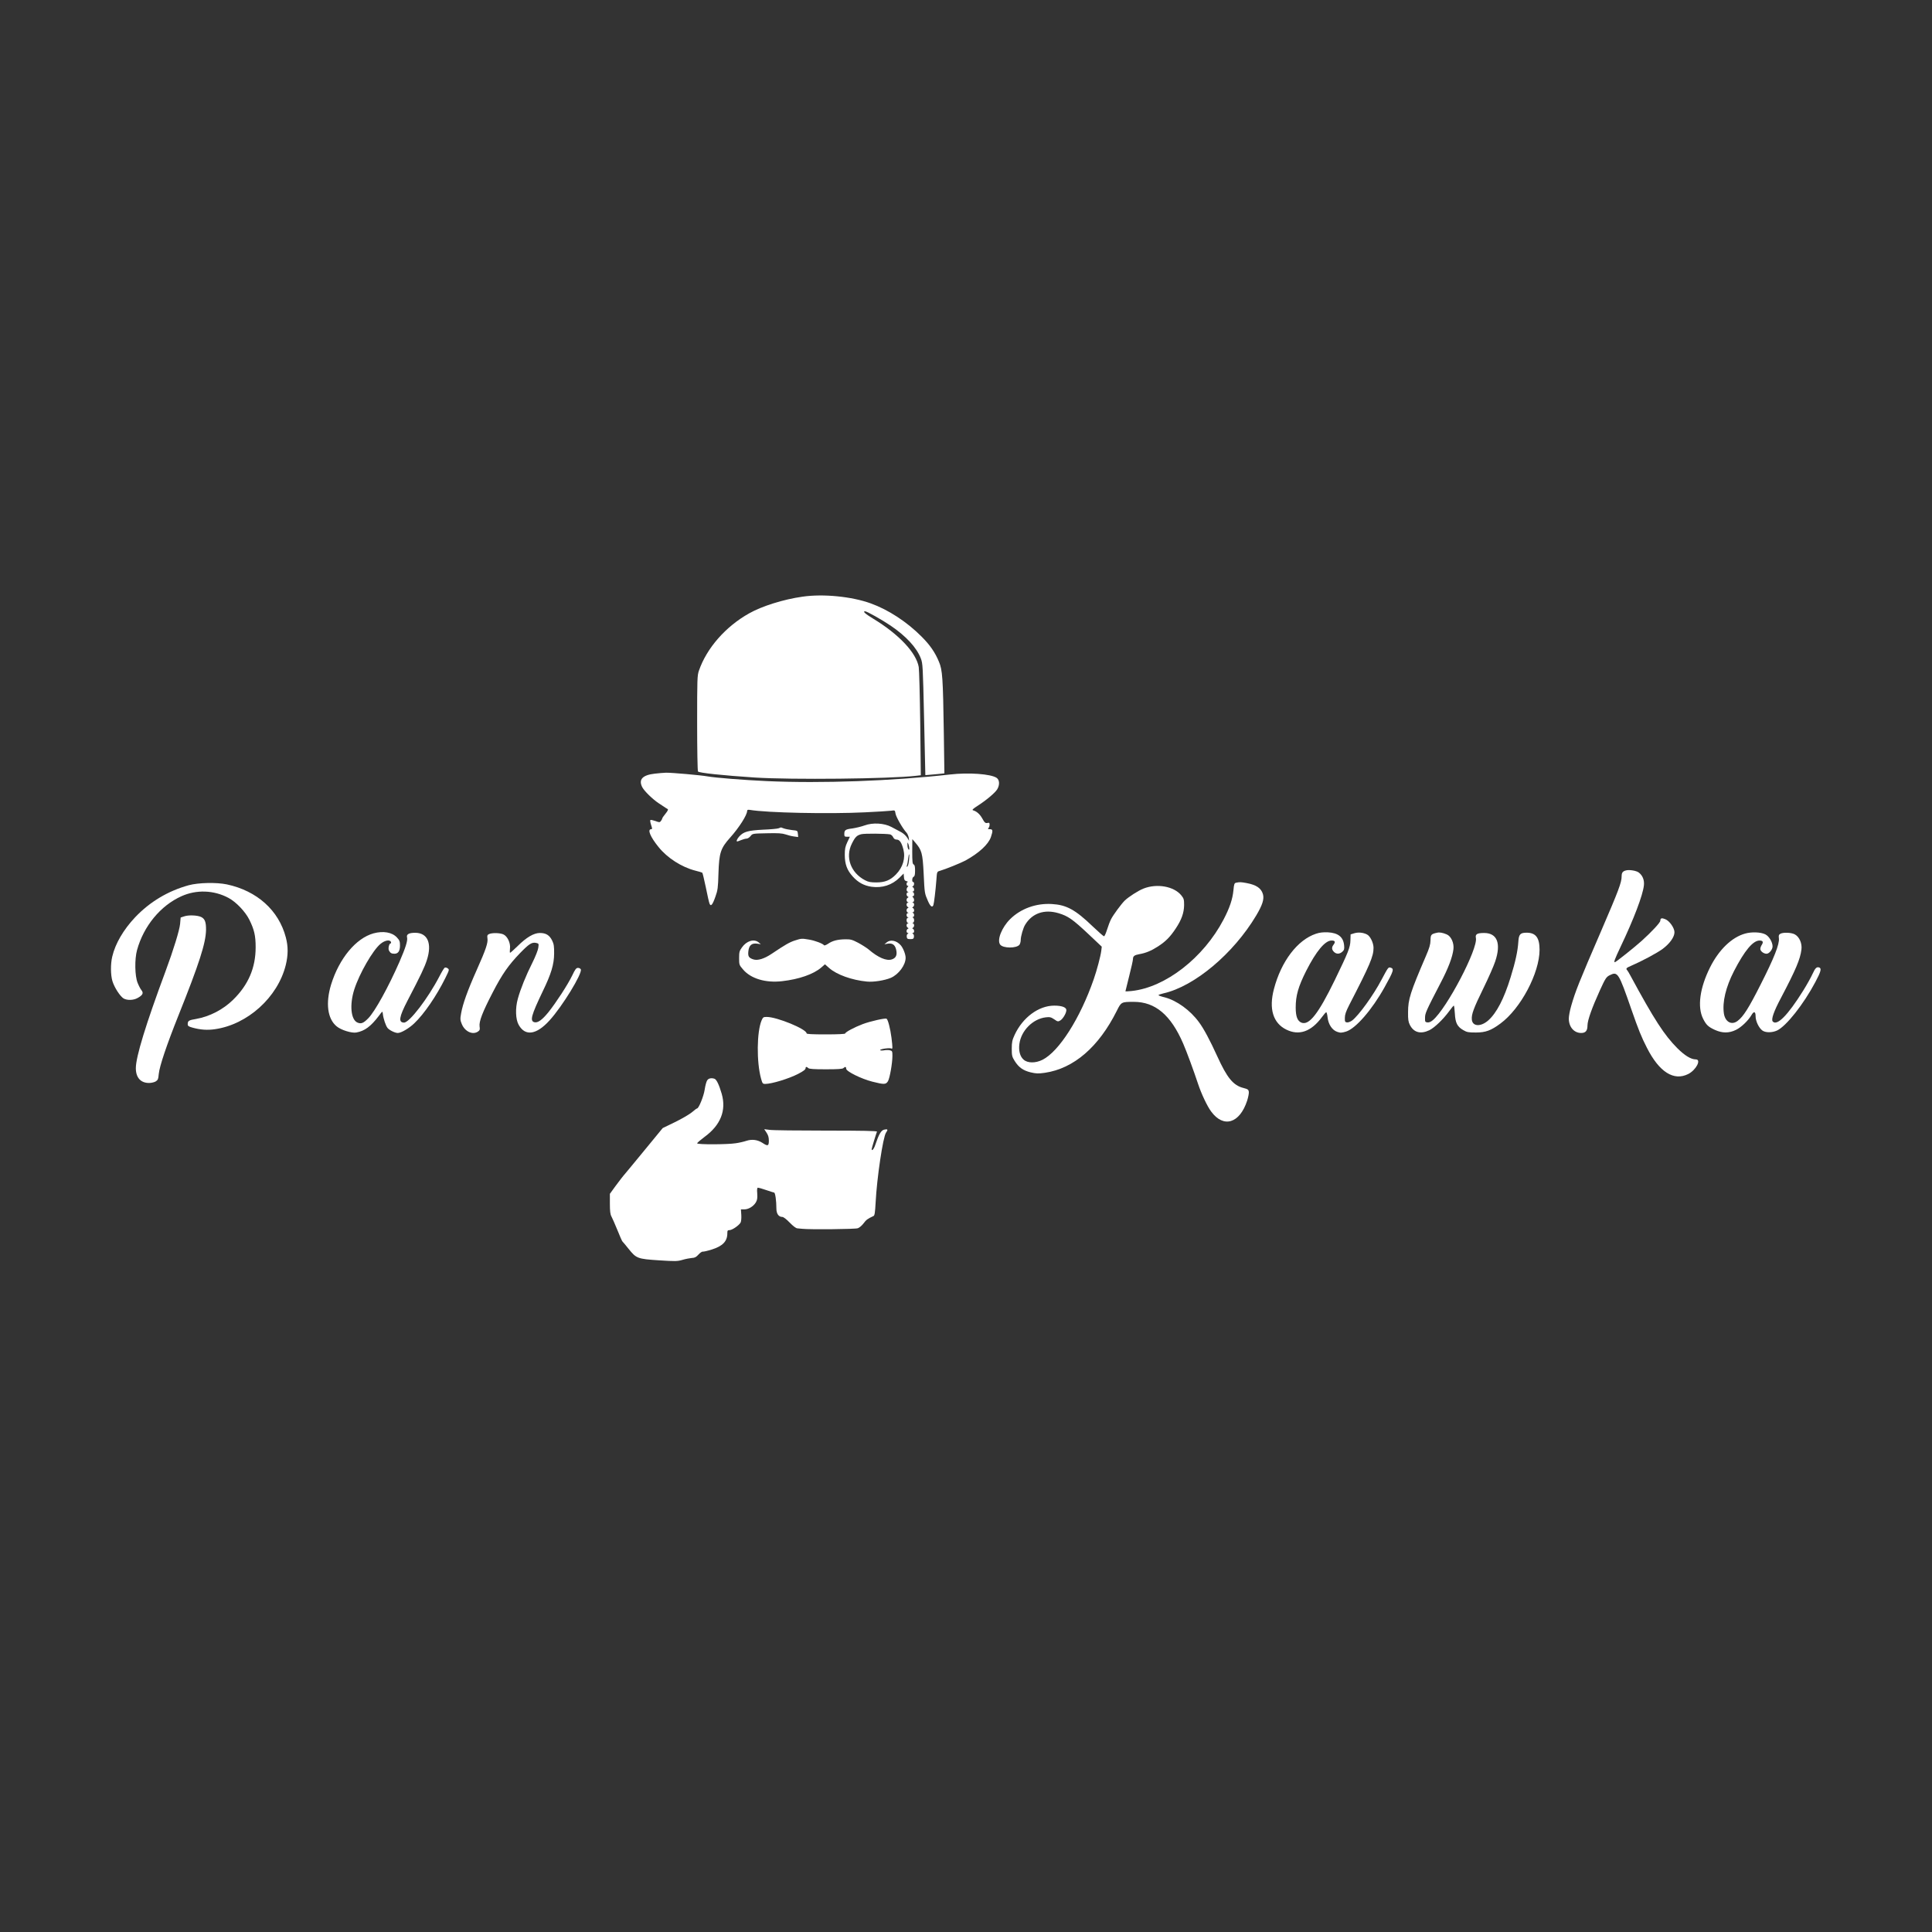 <?xml version="1.0" standalone="no"?>
<!DOCTYPE svg PUBLIC "-//W3C//DTD SVG 20010904//EN"
 "http://www.w3.org/TR/2001/REC-SVG-20010904/DTD/svg10.dtd">
<svg version="1.0" xmlns="http://www.w3.org/2000/svg"
 width="2048pt" height="2048pt" viewBox="0 0 2048 2048"
 preserveAspectRatio="xMidYMid meet">

<rect x="0" y="0" width="2048" height="2048" fill="#333333" stroke="none"/>

<g transform="translate(0,2048) scale(0.1,-0.1)"
fill="#ffffff" stroke="none">
<path d="M8507 14155 c-200 -28 -430 -100 -566 -177 -250 -140 -450 -369 -532
-607 -18 -50 -19 -92 -19 -555 0 -276 4 -507 9 -514 9 -15 264 -42 601 -64
393 -25 1430 -14 1708 18 l53 6 -6 547 c-4 300 -11 571 -16 600 -26 152 -210
347 -483 513 -84 51 -114 78 -86 78 20 0 179 -90 271 -152 165 -112 276 -233
320 -347 21 -54 22 -81 35 -646 7 -324 13 -591 13 -591 1 -1 16 0 34 2 17 2
63 6 100 9 l68 7 -6 426 c-9 590 -14 669 -52 758 -41 99 -95 177 -183 265
-157 158 -354 286 -540 353 -201 73 -505 103 -723 71z"/>
<path d="M6941 12279 c-132 -15 -175 -63 -132 -145 23 -42 109 -126 174 -169
17 -11 42 -28 56 -37 14 -10 32 -21 38 -24 9 -4 2 -19 -22 -49 -19 -23 -35
-46 -35 -51 0 -5 -7 -17 -14 -27 -13 -16 -16 -16 -59 0 -26 9 -49 14 -53 10
-4 -3 0 -27 8 -52 13 -38 13 -45 1 -45 -43 0 -10 -81 78 -189 93 -116 245
-213 389 -250 38 -9 72 -20 75 -23 3 -3 20 -72 37 -154 16 -82 34 -159 39
-172 14 -36 32 -15 63 74 24 66 28 94 32 247 7 218 23 265 123 377 96 107 181
241 181 284 0 11 8 14 28 11 178 -31 839 -45 1221 -26 130 6 254 14 277 17 41
6 41 6 47 -31 6 -36 77 -160 116 -201 11 -12 22 -39 25 -60 3 -22 3 -32 0 -24
-17 38 -50 73 -89 93 -23 12 -66 35 -96 51 -77 41 -198 48 -284 16 -33 -12
-91 -26 -130 -32 -74 -9 -85 -17 -85 -60 0 -24 4 -28 29 -28 l30 0 -27 -57
c-22 -47 -27 -72 -27 -133 0 -101 24 -165 85 -232 57 -63 118 -96 198 -108
114 -16 218 18 297 96 l44 44 3 -37 c2 -30 8 -39 28 -44 14 -4 19 -7 13 -8
-17 -1 -17 -41 -1 -41 9 0 9 -3 0 -12 -16 -16 -15 -45 1 -51 10 -4 10 -6 0 -6
-7 -1 -13 -10 -13 -20 0 -11 6 -22 13 -25 10 -5 10 -7 0 -12 -7 -3 -13 -14
-13 -24 0 -10 6 -21 13 -23 10 -4 10 -6 0 -6 -7 -1 -13 -10 -13 -20 0 -11 6
-22 13 -25 10 -5 10 -7 0 -12 -7 -3 -13 -14 -13 -24 0 -10 6 -21 13 -23 10 -4
10 -6 0 -6 -7 -1 -13 -10 -13 -20 0 -11 6 -22 13 -24 10 -4 10 -6 0 -6 -7 -1
-13 -12 -13 -25 0 -13 6 -27 13 -29 10 -4 10 -6 0 -6 -7 -1 -13 -10 -13 -20 0
-11 6 -22 13 -25 10 -5 10 -7 0 -12 -7 -3 -13 -14 -13 -25 0 -10 6 -19 13 -19
9 0 9 -2 -1 -9 -8 -4 -12 -19 -10 -32 2 -20 9 -24 38 -24 29 0 36 4 38 24 2
13 -2 28 -10 32 -10 7 -10 9 0 9 6 0 12 9 12 19 0 11 -6 22 -12 25 -10 5 -10
7 0 12 6 3 12 14 12 24 0 10 -6 21 -12 23 -10 4 -10 6 0 6 6 1 12 12 12 25 0
13 -6 27 -12 29 -10 4 -10 6 0 6 6 1 12 10 12 20 0 11 -6 22 -12 24 -10 4 -10
6 0 6 6 1 12 10 12 20 0 11 -6 22 -12 25 -10 5 -10 7 0 12 6 3 12 14 12 24 0
10 -6 21 -12 23 -10 4 -10 6 0 6 15 1 16 33 0 49 -9 9 -9 12 0 12 16 0 15 37
0 43 -10 4 -10 6 0 6 6 1 12 10 12 20 0 11 -6 22 -12 25 -10 5 -10 7 0 12 14
7 16 44 2 44 -16 0 -12 50 5 56 11 5 15 22 15 65 0 44 -4 61 -15 65 -12 5 -15
30 -15 138 l1 131 30 -35 c70 -81 79 -112 90 -328 10 -215 10 -211 46 -294 25
-57 45 -72 57 -43 7 19 23 151 32 267 6 88 6 88 38 97 61 18 219 82 270 109
145 80 243 171 270 249 23 68 21 83 -11 83 -21 0 -24 3 -15 12 7 7 12 23 12
36 0 19 -4 23 -19 19 -25 -6 -33 0 -61 51 -24 42 -58 72 -94 82 -15 4 -5 15
50 50 94 61 182 136 205 173 28 47 25 101 -7 122 -63 41 -295 58 -494 35 -614
-69 -1361 -96 -1941 -70 -241 11 -545 35 -629 50 -70 13 -380 40 -440 39 -25
-1 -78 -5 -119 -10z m2495 -644 c11 -3 26 -16 32 -30 8 -17 20 -25 37 -25 31
0 52 -31 71 -103 24 -94 -4 -190 -79 -267 -60 -61 -116 -84 -207 -84 -60 0
-84 4 -120 23 -152 79 -212 244 -140 388 35 71 53 88 100 100 33 9 260 7 306
-2z m203 -149 c1 -29 -17 -6 -19 24 -1 14 -1 30 0 35 3 13 18 -34 19 -59z m-4
-132 c-3 -29 -11 -57 -17 -60 -8 -5 -9 -1 -4 12 4 10 10 44 13 74 4 30 8 49
11 42 2 -7 1 -38 -3 -68z"/>
<path d="M8254 11700 c-12 -5 -86 -12 -165 -15 -158 -8 -206 -21 -252 -71 -24
-26 -35 -54 -22 -54 3 0 22 7 42 15 19 8 45 15 56 15 12 0 31 12 43 27 21 27
22 27 173 30 118 3 162 0 198 -12 25 -9 66 -19 90 -22 l44 -6 -3 34 c-3 34 -4
34 -63 40 -33 4 -73 12 -88 18 -16 6 -29 11 -30 10 -1 0 -12 -4 -23 -9z"/>
<path d="M17235 11253 c-34 -9 -45 -24 -45 -62 0 -66 -33 -152 -220 -586 -232
-537 -270 -632 -315 -789 -14 -48 -25 -108 -25 -133 0 -89 55 -153 131 -153
47 0 67 23 67 81 1 56 48 187 132 372 57 125 67 140 101 158 88 44 96 32 234
-366 73 -210 106 -291 163 -402 131 -258 285 -355 438 -278 83 42 142 155 80
155 -51 0 -116 40 -194 117 -139 139 -247 305 -500 773 -13 25 -28 49 -33 55
-17 17 -9 26 39 46 116 50 273 134 335 179 77 57 127 127 127 178 0 45 -52
120 -97 138 -38 16 -53 12 -53 -16 0 -19 -88 -114 -196 -212 -74 -67 -276
-228 -286 -228 -13 0 -2 31 59 160 143 300 238 551 249 655 6 57 -14 106 -56
137 -26 19 -101 31 -135 21z"/>
<path d="M13104 11123 c-19 -4 -23 -13 -29 -80 -9 -94 -40 -187 -105 -311
-212 -405 -616 -719 -974 -757 -36 -4 -66 -5 -66 -3 0 3 18 76 40 162 22 86
40 167 40 180 0 30 15 42 65 51 70 12 128 36 198 81 84 54 130 101 190 191 62
93 88 167 89 249 0 58 -3 70 -29 102 -78 97 -258 129 -401 73 -57 -22 -161
-90 -200 -128 -37 -37 -121 -151 -144 -196 -12 -23 -31 -73 -43 -112 -12 -38
-26 -70 -32 -70 -6 0 -58 46 -117 102 -188 181 -281 231 -436 240 -167 10
-330 -49 -442 -160 -89 -88 -142 -222 -106 -270 31 -41 175 -41 205 -1 7 10
13 32 13 49 0 39 26 130 48 164 74 121 203 165 352 121 101 -30 150 -64 317
-221 l142 -134 -5 -43 c-7 -57 -47 -208 -80 -302 -144 -415 -368 -766 -543
-854 -73 -37 -159 -37 -201 2 -38 33 -54 96 -44 167 19 141 143 265 280 281
42 5 55 2 89 -21 37 -26 41 -26 65 -12 31 19 70 90 63 116 -7 26 -53 41 -128
41 -165 0 -335 -126 -420 -311 -25 -54 -30 -77 -30 -145 0 -72 3 -86 30 -129
43 -69 89 -102 169 -122 60 -14 80 -15 152 -5 306 45 571 273 763 658 46 93
48 94 180 94 227 0 392 -139 523 -442 37 -85 112 -289 158 -428 34 -103 97
-237 139 -293 131 -178 302 -126 381 115 12 37 20 79 18 94 -3 23 -10 29 -57
41 -108 27 -173 106 -278 337 -77 169 -143 293 -194 361 -92 126 -235 229
-360 262 -38 9 -69 20 -69 24 0 4 24 12 53 19 329 74 742 421 983 825 66 111
86 173 72 225 -18 64 -70 100 -173 119 -59 11 -73 12 -111 4z"/>
<path d="M2000 11096 c-218 -60 -411 -175 -567 -339 -124 -131 -211 -280 -243
-417 -19 -79 -18 -195 2 -261 21 -68 81 -160 118 -183 39 -22 105 -20 149 5
54 30 65 52 41 82 -11 13 -29 48 -41 78 -30 72 -33 252 -6 349 70 253 248 470
471 570 158 71 343 65 498 -18 81 -43 179 -146 222 -233 51 -104 66 -167 66
-290 0 -218 -77 -399 -240 -558 -105 -103 -248 -177 -390 -202 -79 -13 -90
-20 -90 -56 0 -19 9 -25 53 -37 81 -22 155 -28 235 -16 346 49 666 338 751
679 26 106 27 196 1 294 -75 287 -306 494 -625 562 -111 23 -301 19 -405 -9z"/>
<path d="M1955 10767 l-40 -13 -6 -69 c-7 -68 -69 -271 -154 -500 -210 -565
-315 -908 -315 -1028 0 -100 51 -157 140 -157 23 0 54 7 70 16 24 15 28 25 33
80 8 82 83 305 208 618 221 552 290 767 293 907 1 85 -12 120 -53 139 -38 18
-130 22 -176 7z"/>
<path d="M3959 10586 c-186 -52 -363 -265 -449 -542 -60 -197 -39 -364 59
-444 46 -39 160 -74 208 -65 89 16 154 65 237 174 41 55 41 55 44 25 5 -50 31
-128 51 -152 21 -24 79 -52 108 -52 35 0 119 49 174 102 104 98 238 294 330
481 42 85 43 89 25 102 -10 8 -25 11 -32 7 -7 -4 -32 -45 -56 -92 -121 -233
-318 -490 -375 -490 -62 1 -53 59 35 229 144 276 183 359 207 434 57 177 8
289 -124 289 -66 0 -95 -16 -86 -49 8 -34 -15 -108 -81 -260 -116 -265 -260
-526 -330 -597 -51 -52 -75 -62 -114 -46 -71 29 -86 188 -35 350 54 169 197
418 279 485 46 38 99 47 110 20 3 -8 1 -15 -3 -15 -16 0 -29 -55 -18 -76 14
-26 27 -34 58 -34 40 0 59 29 59 88 0 43 -5 55 -33 85 -51 55 -145 71 -248 43z"/>
<path d="M13950 10582 c-196 -65 -369 -292 -446 -587 -55 -209 -9 -360 131
-429 135 -67 264 -22 377 131 21 29 42 53 47 53 4 0 11 -25 14 -55 8 -74 49
-135 102 -153 35 -12 47 -11 94 3 102 32 275 231 408 470 97 174 104 197 62
208 -22 6 -25 2 -94 -128 -86 -164 -241 -378 -311 -432 -19 -14 -43 -23 -56
-21 -20 3 -23 8 -22 49 0 34 12 68 46 135 220 426 258 516 258 606 0 53 -35
125 -69 142 -41 21 -92 26 -135 13 l-39 -12 -2 -65 c-2 -72 -22 -123 -166
-420 -174 -357 -271 -481 -352 -451 -43 17 -62 64 -62 161 0 125 27 221 110
386 107 211 201 324 270 324 38 0 44 -14 20 -46 -20 -26 -19 -50 5 -74 26 -26
60 -25 89 1 20 18 23 29 19 69 -9 88 -63 131 -172 137 -50 2 -88 -2 -126 -15z"/>
<path d="M15235 10593 c-65 -14 -70 -20 -71 -81 -1 -44 -12 -82 -49 -167 -165
-384 -189 -458 -189 -595 -1 -76 3 -103 19 -134 41 -81 113 -101 206 -57 54
26 147 115 210 201 24 33 46 60 50 60 4 0 8 -37 11 -83 5 -100 26 -141 90
-177 37 -22 55 -25 133 -25 103 0 160 21 260 95 215 158 415 536 415 782 0
128 -40 181 -137 181 -68 0 -83 -17 -88 -96 -6 -96 -30 -210 -82 -377 -70
-228 -149 -379 -237 -457 -80 -70 -168 -65 -174 10 -5 55 19 119 124 334 52
106 108 233 124 282 64 191 21 301 -118 301 -74 0 -95 -13 -87 -52 25 -112
-308 -748 -456 -872 -21 -18 -41 -26 -58 -24 -24 3 -26 7 -25 49 0 48 10 71
165 370 81 154 126 273 136 357 8 66 -25 138 -71 157 -42 18 -77 24 -101 18z"/>
<path d="M18500 10584 c-142 -39 -279 -171 -373 -359 -109 -219 -136 -420 -73
-545 33 -65 54 -85 126 -118 78 -35 149 -35 222 1 56 27 130 98 165 158 25 43
43 37 43 -14 0 -51 34 -123 72 -151 34 -24 102 -24 155 0 98 46 282 279 407
515 58 109 67 143 41 153 -27 10 -43 -5 -71 -67 -15 -34 -60 -115 -100 -179
-164 -263 -279 -378 -323 -325 -17 22 12 106 87 247 158 300 206 414 218 515
8 64 -21 132 -68 159 -35 21 -122 25 -155 8 -17 -10 -20 -18 -16 -49 8 -59
-52 -211 -193 -488 -128 -254 -185 -343 -246 -388 -63 -47 -130 -10 -144 79
-18 122 20 280 107 450 112 217 201 324 271 324 35 0 43 -15 24 -45 -9 -13
-16 -33 -16 -44 0 -24 36 -51 66 -51 28 0 64 44 64 78 0 46 -38 109 -78 128
-49 24 -144 27 -212 8z"/>
<path d="M5183 10578 c-17 -8 -20 -16 -16 -43 8 -47 -16 -119 -113 -336 -98
-219 -149 -363 -166 -461 -11 -60 -10 -72 8 -115 33 -79 116 -117 172 -77 18
13 21 21 16 52 -8 53 30 152 139 362 99 192 168 291 291 418 93 96 124 116
168 107 30 -7 30 -8 24 -52 -3 -25 -31 -95 -62 -157 -68 -135 -127 -281 -155
-384 -28 -100 -24 -219 10 -277 69 -122 188 -105 327 49 134 147 348 496 331
540 -4 9 -17 16 -30 16 -19 0 -30 -14 -62 -82 -47 -97 -169 -284 -250 -386
-67 -83 -114 -117 -150 -108 -50 13 -34 72 88 327 90 185 120 286 121 399 1
79 -3 103 -21 140 -28 57 -66 80 -130 80 -64 0 -143 -46 -238 -141 -39 -38
-74 -69 -78 -69 -3 0 -4 19 -1 43 8 60 -27 134 -72 153 -39 16 -119 17 -151 2z"/>
<path d="M8425 10510 c-55 -18 -100 -43 -247 -142 -78 -52 -147 -73 -192 -58
-49 16 -59 32 -53 87 7 62 35 87 92 80 l40 -6 -24 20 c-48 39 -127 16 -176
-54 -27 -37 -30 -50 -30 -113 0 -70 1 -74 41 -120 82 -98 240 -145 414 -125
179 20 334 74 416 145 l39 34 44 -39 c80 -71 242 -129 401 -144 70 -7 187 12
252 39 84 36 158 136 158 213 0 37 -26 103 -52 133 -43 50 -109 64 -149 30
l-24 -20 30 6 c52 10 81 -9 94 -60 14 -58 0 -91 -45 -106 -57 -19 -146 19
-247 106 -22 18 -71 49 -110 70 -63 33 -80 38 -137 37 -80 -1 -136 -15 -183
-48 -20 -13 -39 -20 -42 -15 -11 17 -97 50 -159 60 -78 13 -80 13 -151 -10z"/>
<path d="M8073 9663 c-51 -122 -54 -440 -6 -615 15 -54 18 -58 45 -58 68 0
249 55 348 106 60 31 80 47 80 63 0 15 13 14 28 -1 10 -10 61 -13 187 -13 126
0 177 3 186 13 18 17 29 15 29 -7 0 -28 159 -107 277 -137 126 -32 144 -31
166 5 19 32 47 191 47 268 0 48 -2 53 -25 59 -14 4 -44 4 -65 0 -23 -4 -40 -2
-40 3 0 12 104 26 119 16 14 -8 14 8 1 115 -12 95 -37 192 -52 201 -14 9 -170
-26 -253 -57 -87 -33 -185 -85 -185 -99 0 -6 -72 -10 -205 -10 -147 0 -205 3
-205 11 0 45 -314 174 -422 174 -36 0 -40 -3 -55 -37z"/>
<path d="M7496 9027 c-8 -12 -20 -56 -26 -97 -10 -69 -63 -200 -81 -200 -4 0
-29 -18 -55 -41 -27 -22 -107 -69 -179 -104 l-130 -63 -170 -207 c-93 -114
-194 -235 -222 -269 -29 -33 -78 -97 -110 -141 l-58 -80 0 -105 c0 -79 4 -113
17 -136 9 -16 37 -81 63 -144 25 -63 49 -117 53 -120 4 -3 33 -38 65 -78 82
-102 94 -107 322 -122 173 -11 195 -11 250 5 33 10 78 18 99 20 30 1 46 9 70
36 16 18 37 33 46 31 9 -1 53 9 97 23 114 36 163 87 163 171 0 29 3 34 23 34
28 0 101 50 118 81 6 13 9 47 7 80 l-4 59 35 0 c45 0 95 30 122 72 16 27 19
45 16 96 -4 45 -1 62 8 62 7 0 46 -11 86 -25 41 -14 79 -26 85 -27 12 -1 24
-87 24 -169 0 -55 24 -89 62 -89 13 0 43 -23 79 -60 36 -37 66 -60 81 -61 12
-1 37 -3 53 -5 83 -9 560 -4 588 6 18 6 45 30 62 53 27 37 43 48 105 77 12 6
16 37 22 144 13 257 78 694 110 739 24 34 19 41 -20 32 -32 -7 -56 -49 -93
-159 -14 -45 -39 -74 -39 -47 0 8 44 153 56 185 3 8 -157 11 -538 11 -299 0
-569 3 -600 8 l-57 7 24 -36 c18 -27 25 -50 25 -85 0 -58 -11 -62 -68 -24 -51
33 -110 41 -169 22 -26 -9 -78 -21 -114 -26 -86 -14 -409 -15 -409 -1 0 6 35
36 78 68 171 125 233 281 182 458 -28 96 -54 149 -75 158 -33 12 -65 6 -79
-17z"/>
</g>
</svg>
